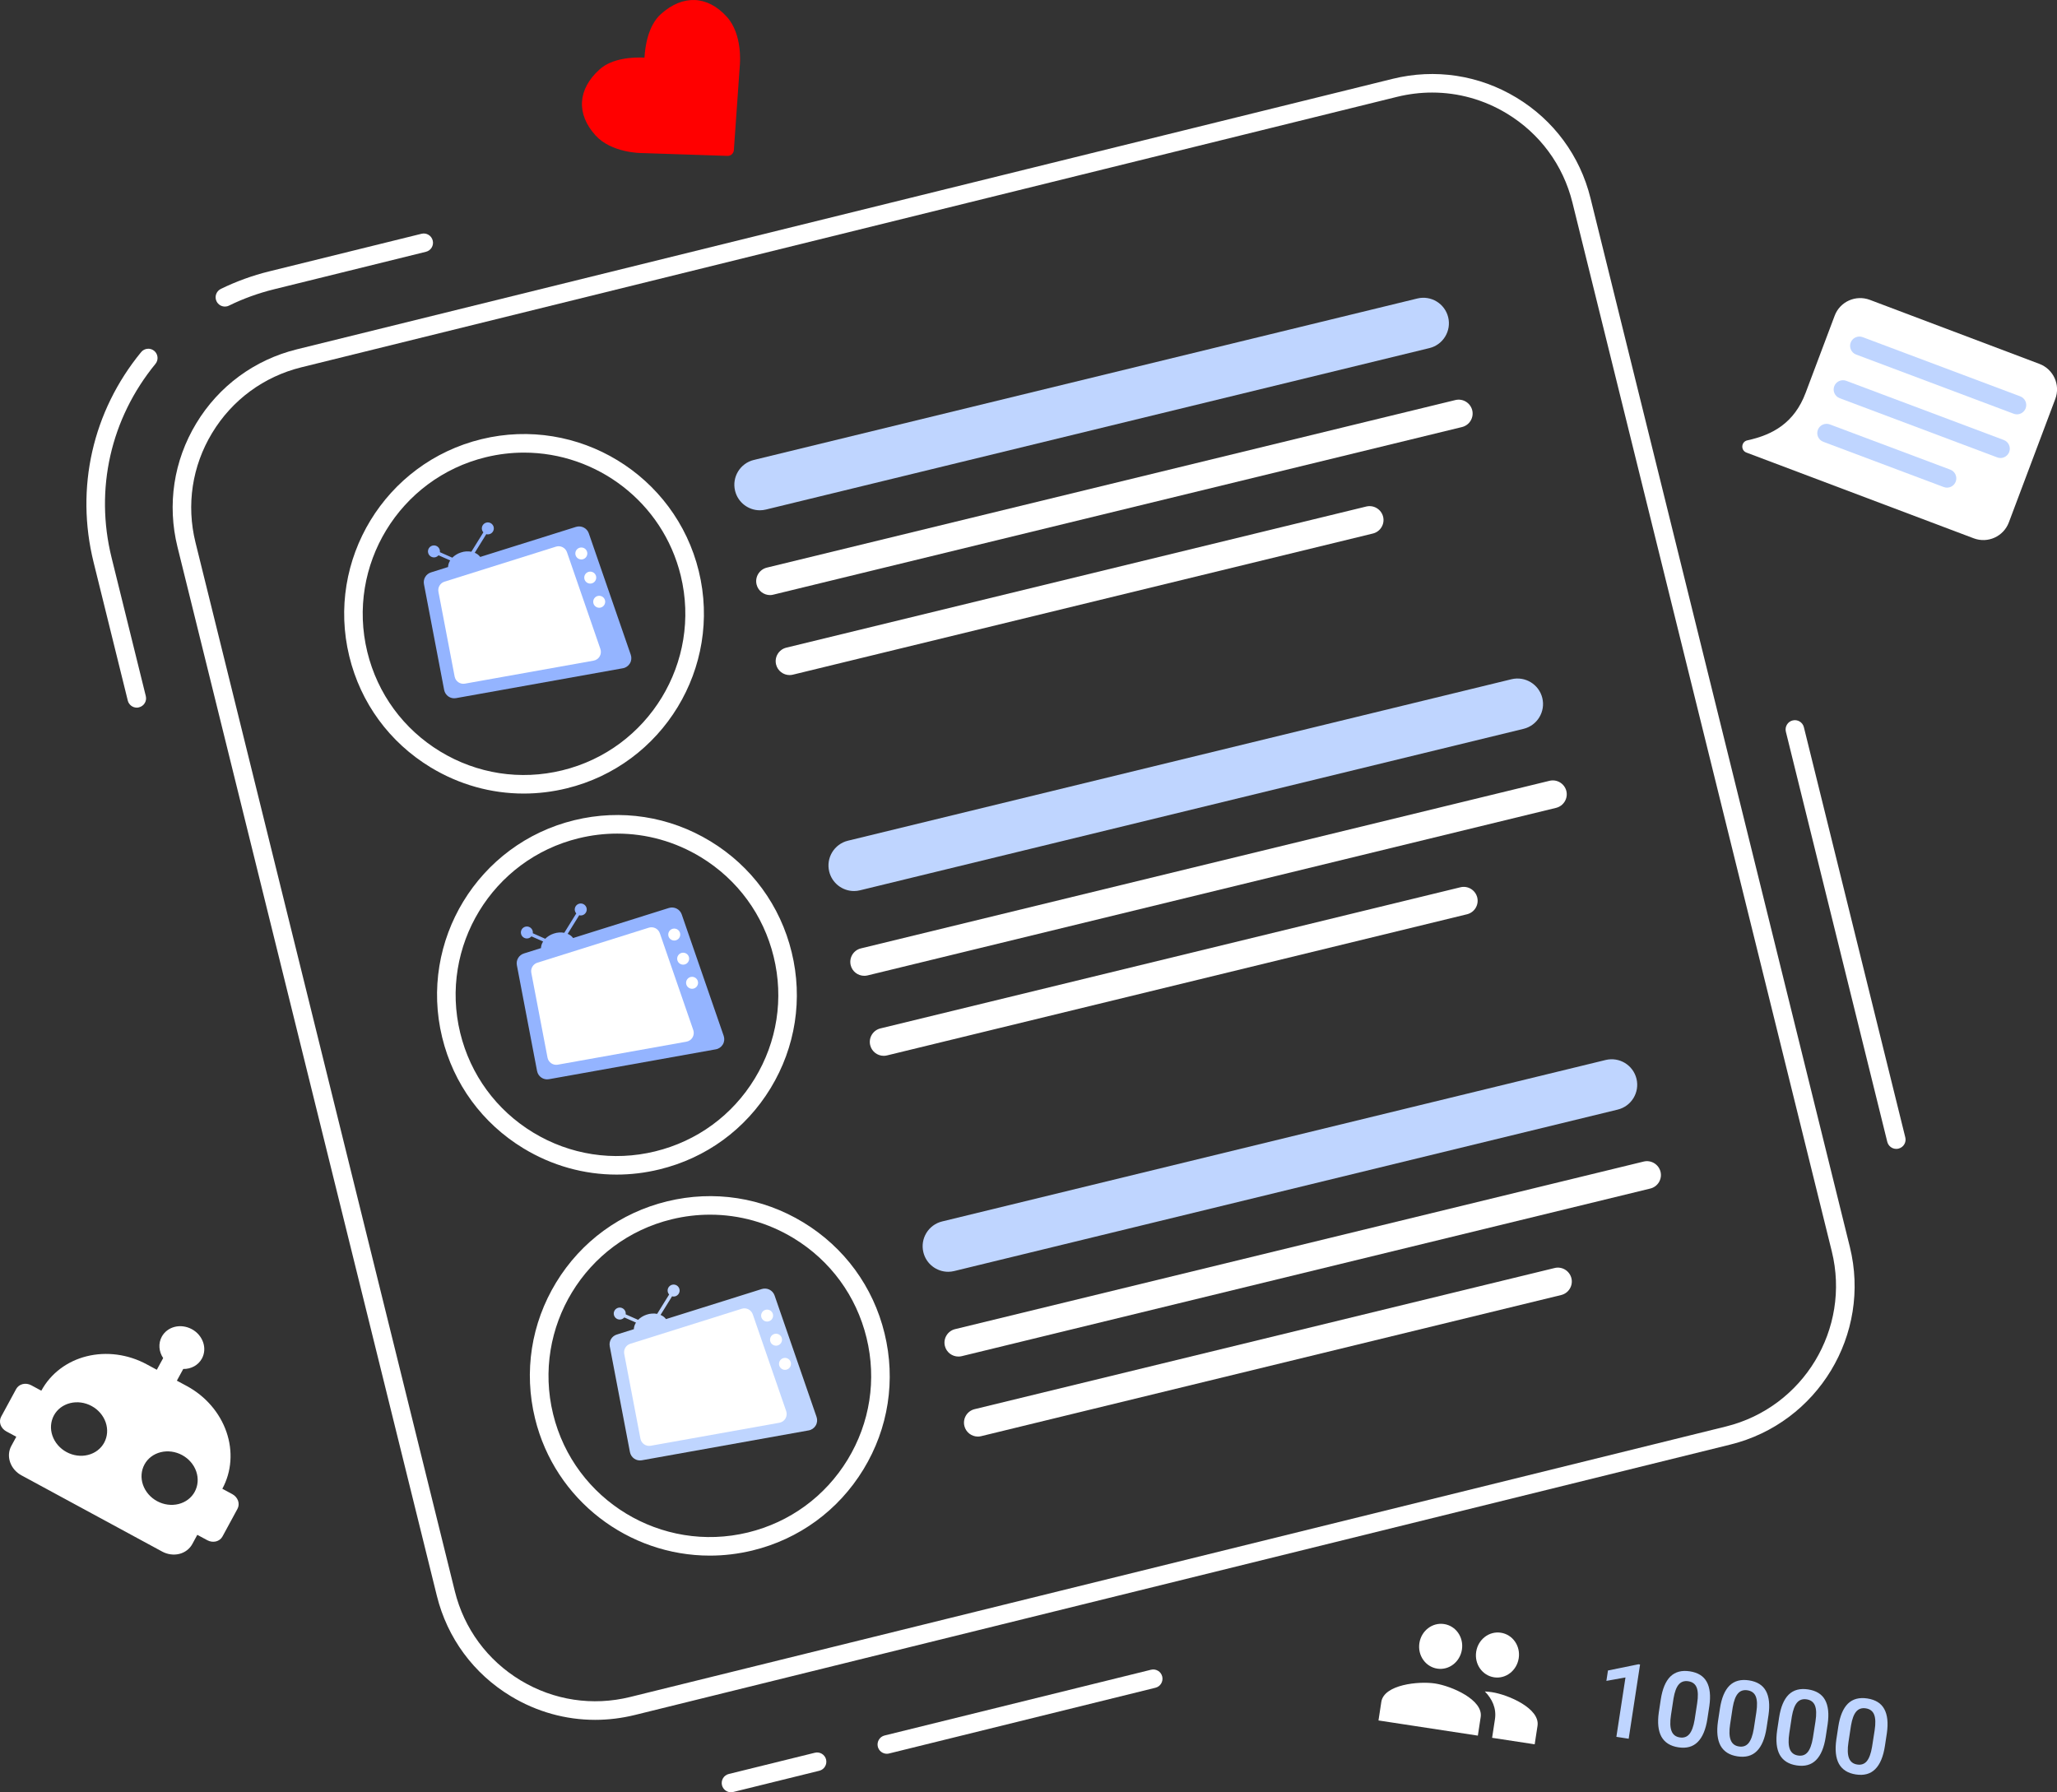<svg viewBox="0 0 443 386" fill="none" xmlns="http://www.w3.org/2000/svg">
<rect x="0" y="0" width="443" height="386" fill="#333333" stroke="none"/>
<g clip-path="url(#clip0)">
<path d="M204.199 273.903C201.719 273.903 199.469 272.214 198.859 269.706C198.139 266.759 199.949 263.781 202.899 263.062L345.786 228.291C348.746 227.571 351.716 229.38 352.436 232.327C353.156 235.275 351.346 238.252 348.396 238.972L205.509 273.743C205.059 273.853 204.629 273.903 204.199 273.903Z" fill="#BFD5FF"/>
<path d="M206.399 292.158C205.049 292.158 203.819 291.239 203.489 289.87C203.099 288.261 204.089 286.642 205.699 286.253L353.986 250.163C355.596 249.773 357.216 250.762 357.616 252.361C358.006 253.969 357.016 255.588 355.406 255.978L207.109 292.078C206.869 292.138 206.629 292.158 206.399 292.158Z" fill="white"/>
<path d="M210.599 309.393C209.249 309.393 208.019 308.474 207.689 307.105C207.299 305.497 208.289 303.878 209.899 303.488L334.795 273.094C336.405 272.694 338.025 273.693 338.425 275.292C338.815 276.9 337.825 278.519 336.215 278.909L211.309 309.304C211.069 309.364 210.829 309.393 210.599 309.393Z" fill="white"/>
<path d="M152.867 335.032C135.416 335.032 119.535 323.152 115.225 305.487C112.775 295.445 114.395 285.044 119.765 276.211C125.146 267.378 133.646 261.163 143.696 258.726C153.747 256.278 164.157 257.886 172.998 263.262C181.838 268.637 188.058 277.12 190.499 287.172C192.949 297.214 191.339 307.615 185.958 316.448C180.578 325.28 172.088 331.495 162.027 333.933C158.967 334.673 155.887 335.032 152.867 335.032ZM152.927 261.603C150.167 261.603 147.387 261.933 144.646 262.602C126.036 267.129 114.585 285.943 119.115 304.538C123.646 323.132 142.476 334.573 161.087 330.046C170.098 327.848 177.718 322.283 182.548 314.359C187.368 306.436 188.818 297.114 186.618 288.111C184.418 279.109 178.848 271.495 170.918 266.669C165.407 263.322 159.217 261.603 152.927 261.603Z" fill="white"/>
<path d="M166.818 279.009C166.427 277.88 165.207 277.26 164.057 277.62L143.426 284.094C143.146 283.695 142.736 283.395 142.256 283.195L144.737 279.189C144.937 279.249 145.157 279.258 145.377 279.199C146.067 279.029 146.497 278.329 146.327 277.64C146.157 276.95 145.457 276.521 144.767 276.691C144.076 276.86 143.646 277.56 143.816 278.249C143.866 278.459 143.976 278.649 144.106 278.799L141.526 282.965C140.826 282.836 140.036 282.865 139.256 283.135C138.526 283.375 137.896 283.775 137.426 284.254L134.746 283.065C134.766 282.915 134.766 282.756 134.726 282.596C134.556 281.906 133.856 281.477 133.166 281.647C132.476 281.816 132.046 282.516 132.216 283.205C132.386 283.895 133.086 284.324 133.776 284.154C134.046 284.084 134.276 283.935 134.456 283.735L136.966 284.844C136.676 285.293 136.526 285.783 136.506 286.263L132.826 287.422C131.756 287.761 131.106 288.841 131.316 289.95L135.666 312.741C135.896 313.93 137.036 314.719 138.226 314.499L174.158 308.065C174.798 307.955 175.348 307.565 175.678 307.005C176.008 306.446 176.068 305.777 175.858 305.167L166.818 279.009Z" fill="#BFD5FF"/>
<path d="M162.117 283.065C161.777 282.086 160.727 281.557 159.747 281.866L135.736 289.41C134.816 289.7 134.256 290.639 134.436 291.588L137.926 309.853C138.126 310.882 139.106 311.552 140.136 311.372L167.848 306.416C168.398 306.316 168.878 305.986 169.158 305.507C169.438 305.027 169.498 304.448 169.318 303.918L162.117 283.065Z" fill="white"/>
<path d="M165.207 284.624C165.92 284.624 166.497 284.047 166.497 283.335C166.497 282.623 165.92 282.046 165.207 282.046C164.495 282.046 163.917 282.623 163.917 283.335C163.917 284.047 164.495 284.624 165.207 284.624Z" fill="white"/>
<path d="M167.128 289.82C167.84 289.82 168.418 289.243 168.418 288.531C168.418 287.819 167.84 287.242 167.128 287.242C166.415 287.242 165.838 287.819 165.838 288.531C165.838 289.243 166.415 289.82 167.128 289.82Z" fill="white"/>
<path d="M169.058 295.025C169.77 295.025 170.348 294.448 170.348 293.736C170.348 293.025 169.77 292.448 169.058 292.448C168.345 292.448 167.768 293.025 167.768 293.736C167.768 294.448 168.345 295.025 169.058 295.025Z" fill="white"/>
<path d="M183.918 191.901C181.438 191.901 179.188 190.212 178.578 187.704C177.858 184.757 179.668 181.779 182.618 181.06L325.505 146.289C328.455 145.569 331.435 147.378 332.155 150.325C332.875 153.273 331.065 156.25 328.115 156.97L185.228 191.741C184.788 191.851 184.348 191.901 183.918 191.901Z" fill="#BFD5FF"/>
<path d="M186.118 210.156C184.768 210.156 183.538 209.237 183.208 207.868C182.818 206.259 183.808 204.64 185.418 204.251L333.705 168.161C335.315 167.771 336.935 168.76 337.335 170.359C337.725 171.967 336.735 173.586 335.125 173.986L186.838 210.076C186.598 210.136 186.358 210.156 186.118 210.156Z" fill="white"/>
<path d="M190.318 227.391C188.968 227.391 187.738 226.472 187.408 225.103C187.018 223.495 188.008 221.876 189.618 221.486L314.514 191.092C316.124 190.692 317.744 191.691 318.144 193.29C318.534 194.898 317.544 196.517 315.934 196.907L191.038 227.302C190.798 227.362 190.558 227.391 190.318 227.391Z" fill="white"/>
<path d="M132.786 252.97C125.776 252.97 118.875 251.052 112.725 247.315C103.885 241.939 97.664 233.456 95.224 223.405C90.174 202.672 102.945 181.689 123.696 176.644C133.746 174.196 144.156 175.804 152.997 181.18C161.837 186.555 168.058 195.048 170.498 205.09C172.948 215.132 171.328 225.533 165.957 234.366C160.577 243.198 152.087 249.413 142.026 251.851C138.966 252.601 135.866 252.97 132.786 252.97ZM132.926 179.531C130.166 179.531 127.396 179.861 124.646 180.53C106.035 185.057 94.584 203.871 99.114 222.466C101.315 231.468 106.885 239.082 114.815 243.908C122.745 248.724 132.076 250.173 141.086 247.974C150.107 245.776 157.727 240.211 162.547 232.287C167.368 224.364 168.818 215.042 166.617 206.039C164.417 197.037 158.847 189.423 150.917 184.597C145.407 181.25 139.216 179.531 132.926 179.531Z" fill="white"/>
<path d="M146.817 196.937C146.427 195.808 145.206 195.188 144.056 195.548L123.425 202.023C123.145 201.623 122.735 201.323 122.255 201.123L124.736 197.117C124.936 197.177 125.156 197.187 125.376 197.127C126.066 196.957 126.496 196.257 126.326 195.568C126.156 194.878 125.456 194.449 124.766 194.619C124.076 194.788 123.645 195.488 123.815 196.177C123.866 196.387 123.976 196.577 124.106 196.727L121.525 200.893C120.825 200.764 120.035 200.794 119.255 201.063C118.525 201.303 117.895 201.703 117.425 202.182L114.745 200.993C114.765 200.843 114.765 200.684 114.725 200.524C114.555 199.834 113.855 199.405 113.165 199.575C112.475 199.744 112.045 200.444 112.215 201.133C112.385 201.823 113.085 202.252 113.775 202.082C114.045 202.013 114.275 201.863 114.455 201.663L116.965 202.772C116.675 203.222 116.525 203.711 116.505 204.191L112.825 205.35C111.755 205.689 111.105 206.769 111.315 207.878L115.665 230.669C115.895 231.858 117.035 232.647 118.225 232.427L154.157 225.993C154.797 225.883 155.347 225.493 155.677 224.934C156.007 224.374 156.067 223.705 155.857 223.095L146.817 196.937Z" fill="#94B4FF"/>
<path d="M142.106 200.993C141.766 200.014 140.716 199.485 139.736 199.794L115.725 207.338C114.805 207.628 114.245 208.567 114.425 209.516L117.915 227.781C118.115 228.81 119.095 229.48 120.125 229.3L147.837 224.344C148.387 224.244 148.867 223.914 149.147 223.435C149.427 222.955 149.487 222.376 149.307 221.846L142.106 200.993Z" fill="white"/>
<path d="M145.206 202.562C145.919 202.562 146.497 201.985 146.497 201.273C146.497 200.561 145.919 199.984 145.206 199.984C144.494 199.984 143.916 200.561 143.916 201.273C143.916 201.985 144.494 202.562 145.206 202.562Z" fill="white"/>
<path d="M147.126 207.758C147.839 207.758 148.417 207.181 148.417 206.469C148.417 205.757 147.839 205.18 147.126 205.18C146.414 205.18 145.836 205.757 145.836 206.469C145.836 207.181 146.414 207.758 147.126 207.758Z" fill="white"/>
<path d="M149.047 212.953C149.759 212.953 150.337 212.376 150.337 211.665C150.337 210.953 149.759 210.376 149.047 210.376C148.334 210.376 147.757 210.953 147.757 211.665C147.757 212.376 148.334 212.953 149.047 212.953Z" fill="white"/>
<path d="M163.647 109.899C161.167 109.899 158.917 108.21 158.307 105.702C157.587 102.755 159.397 99.777 162.347 99.058L305.234 64.287C308.184 63.567 311.164 65.376 311.884 68.323C312.604 71.271 310.794 74.249 307.844 74.968L164.957 109.739C164.507 109.849 164.077 109.899 163.647 109.899Z" fill="#BFD5FF"/>
<path d="M165.847 128.164C164.497 128.164 163.267 127.245 162.937 125.876C162.547 124.267 163.537 122.648 165.147 122.249L313.434 86.159C315.044 85.769 316.664 86.758 317.064 88.357C317.454 89.965 316.464 91.584 314.854 91.974L166.567 128.064C166.317 128.134 166.077 128.164 165.847 128.164Z" fill="white"/>
<path d="M170.048 145.389C168.697 145.389 167.467 144.47 167.137 143.101C166.747 141.493 167.737 139.874 169.348 139.484L294.243 109.09C295.853 108.7 297.473 109.689 297.873 111.288C298.263 112.896 297.273 114.515 295.663 114.905L170.768 145.3C170.518 145.359 170.278 145.389 170.048 145.389Z" fill="white"/>
<path d="M112.785 170.908C105.775 170.908 98.874 168.99 92.724 165.253C83.884 159.877 77.663 151.395 75.223 141.343C70.173 120.61 82.944 99.627 103.695 94.582C124.446 89.526 145.447 102.295 150.497 123.028C155.547 143.761 142.776 164.743 122.026 169.789C118.955 170.539 115.855 170.908 112.785 170.908ZM112.855 97.479C110.145 97.479 107.385 97.799 104.635 98.468C86.024 102.995 74.573 121.809 79.104 140.404C81.304 149.406 86.874 157.02 94.804 161.846C102.735 166.662 112.065 168.111 121.075 165.912C139.686 161.386 151.137 142.572 146.607 123.977C142.746 108.13 128.496 97.479 112.855 97.479Z" fill="white"/>
<path d="M126.806 114.865C126.416 113.736 125.196 113.116 124.046 113.476L103.415 119.951C103.135 119.551 102.725 119.251 102.245 119.051L104.725 115.045C104.925 115.105 105.145 115.115 105.365 115.055C106.055 114.885 106.485 114.185 106.315 113.496C106.145 112.806 105.445 112.377 104.755 112.547C104.065 112.717 103.635 113.416 103.805 114.105C103.855 114.315 103.965 114.505 104.095 114.655L101.515 118.822C100.815 118.692 100.025 118.722 99.245 118.991C98.514 119.231 97.885 119.631 97.415 120.11L94.734 118.921C94.754 118.772 94.754 118.612 94.714 118.452C94.544 117.762 93.844 117.333 93.154 117.503C92.464 117.672 92.034 118.372 92.204 119.061C92.374 119.751 93.074 120.18 93.764 120.011C94.034 119.941 94.264 119.791 94.444 119.591L96.954 120.7C96.664 121.15 96.514 121.639 96.494 122.119L92.814 123.278C91.744 123.618 91.094 124.697 91.304 125.806L95.654 148.597C95.884 149.786 97.024 150.575 98.215 150.355L134.146 143.921C134.786 143.811 135.336 143.421 135.666 142.862C135.996 142.302 136.056 141.633 135.846 141.023L126.806 114.865Z" fill="#94B4FF"/>
<path d="M122.106 118.931C121.766 117.952 120.715 117.423 119.735 117.732L95.724 125.276C94.804 125.566 94.244 126.505 94.424 127.454L97.915 145.719C98.115 146.748 99.094 147.418 100.125 147.238L127.836 142.282C128.386 142.182 128.866 141.852 129.146 141.373C129.426 140.893 129.486 140.314 129.306 139.784L122.106 118.931Z" fill="white"/>
<path d="M125.196 120.49C125.908 120.49 126.486 119.913 126.486 119.201C126.486 118.489 125.908 117.912 125.196 117.912C124.483 117.912 123.906 118.489 123.906 119.201C123.906 119.913 124.483 120.49 125.196 120.49Z" fill="white"/>
<path d="M127.116 125.686C127.828 125.686 128.406 125.109 128.406 124.397C128.406 123.685 127.828 123.108 127.116 123.108C126.403 123.108 125.826 123.685 125.826 124.397C125.826 125.109 126.403 125.686 127.116 125.686Z" fill="white"/>
<path d="M129.046 130.891C129.758 130.891 130.336 130.314 130.336 129.603C130.336 128.891 129.758 128.314 129.046 128.314C128.333 128.314 127.756 128.891 127.756 129.603C127.756 130.314 128.333 130.891 129.046 130.891Z" fill="white"/>
<path d="M128.176 370.403C121.846 370.403 115.605 368.684 110.045 365.327C101.995 360.471 96.324 352.778 94.074 343.655L38.222 117.792C35.972 108.67 37.402 99.228 42.262 91.184C47.122 83.141 54.822 77.476 63.953 75.228L299.934 16.976C309.054 14.728 318.514 16.157 326.565 21.013C334.615 25.869 340.285 33.562 342.535 42.685L398.388 268.547C403.038 287.372 391.498 306.466 372.667 311.112L372.187 309.174L372.667 311.112L136.686 369.364C133.856 370.053 131.006 370.403 128.176 370.403ZM308.424 19.933C305.914 19.933 303.384 20.243 300.884 20.853L64.903 79.105C56.813 81.103 49.992 86.129 45.682 93.253C41.372 100.377 40.102 108.75 42.102 116.833L97.954 342.696C99.954 350.779 104.985 357.594 112.115 361.9C119.245 366.206 127.626 367.475 135.716 365.477L371.697 307.225C388.398 303.099 398.618 286.183 394.498 269.497L338.645 43.634C336.645 35.551 331.615 28.736 324.485 24.43C319.564 21.452 314.034 19.933 308.424 19.933Z" fill="white"/>
<path d="M321.765 361.241C324.305 361.63 326.665 359.792 327.075 357.134C327.485 354.476 325.775 352.028 323.235 351.639C320.694 351.249 318.324 353.077 317.914 355.735C317.504 358.393 319.224 360.851 321.765 361.241ZM309.534 359.372C312.074 359.762 314.434 357.923 314.844 355.266C315.254 352.608 313.544 350.16 311.004 349.77C308.464 349.38 306.094 351.209 305.684 353.867C305.274 356.524 306.994 358.982 309.534 359.372ZM309.044 362.569C305.484 362.03 298.053 362.809 297.483 366.536L296.873 370.533L318.274 373.8L318.884 369.803C319.454 366.077 312.604 363.109 309.044 362.569ZM321.275 364.438C320.834 364.368 320.324 364.328 319.784 364.288C321.354 365.907 322.315 367.905 321.955 370.273L321.344 374.27L330.515 375.669L331.125 371.672C331.685 367.945 324.835 364.977 321.275 364.438Z" fill="white"/>
<path d="M350.756 374.47L348.106 374.06L350.066 361.271L345.956 362.01L346.296 359.772L352.866 358.433L353.206 358.483L350.756 374.47ZM367.707 370.193C367.357 372.481 366.657 374.15 365.617 375.179C364.587 376.208 363.196 376.588 361.446 376.318C359.726 376.058 358.516 375.289 357.806 374.03C357.116 372.761 356.926 371.012 357.246 368.784L357.666 366.027C358.016 363.738 358.706 362.09 359.736 361.071C360.776 360.062 362.166 359.682 363.927 359.952C365.667 360.221 366.887 360.971 367.567 362.22C368.257 363.469 368.447 365.207 368.127 367.435L367.707 370.193ZM365.507 366.816C365.737 365.317 365.697 364.198 365.397 363.439C365.097 362.679 364.497 362.23 363.606 362.09C362.736 361.96 362.046 362.19 361.536 362.789C361.026 363.379 360.656 364.378 360.416 365.777L359.866 369.384C359.636 370.873 359.676 372.012 359.986 372.801C360.286 373.59 360.886 374.06 361.776 374.19C362.626 374.32 363.316 374.08 363.826 373.47C364.337 372.851 364.717 371.832 364.957 370.393L365.507 366.816ZM380.447 372.142C380.097 374.43 379.397 376.098 378.357 377.127C377.327 378.157 375.937 378.536 374.187 378.266C372.467 378.007 371.257 377.237 370.547 375.978C369.857 374.709 369.667 372.961 369.987 370.733L370.407 367.975C370.757 365.687 371.447 364.038 372.477 363.019C373.517 362.01 374.907 361.63 376.667 361.9C378.407 362.17 379.627 362.919 380.307 364.168C380.997 365.417 381.187 367.156 380.867 369.384L380.447 372.142ZM378.247 368.764C378.477 367.266 378.437 366.146 378.137 365.387C377.837 364.628 377.237 364.178 376.347 364.038C375.477 363.908 374.787 364.138 374.277 364.738C373.767 365.327 373.397 366.326 373.157 367.725L372.607 371.332C372.377 372.821 372.417 373.96 372.727 374.749C373.027 375.539 373.627 376.008 374.517 376.138C375.367 376.268 376.057 376.028 376.567 375.419C377.077 374.799 377.457 373.78 377.697 372.341L378.247 368.764ZM393.188 374.09C392.838 376.378 392.138 378.047 391.098 379.076C390.068 380.105 388.678 380.485 386.928 380.215C385.207 379.955 383.997 379.186 383.287 377.927C382.597 376.658 382.407 374.909 382.727 372.681L383.147 369.923C383.497 367.635 384.187 365.987 385.217 364.967C386.258 363.958 387.648 363.579 389.408 363.848C391.148 364.118 392.368 364.868 393.048 366.117C393.738 367.365 393.928 369.104 393.608 371.332L393.188 374.09ZM390.988 370.713C391.218 369.214 391.178 368.095 390.878 367.336C390.578 366.576 389.978 366.127 389.088 365.987C388.218 365.857 387.528 366.087 387.018 366.686C386.508 367.276 386.138 368.275 385.897 369.674L385.347 373.281C385.117 374.769 385.157 375.908 385.457 376.698C385.757 377.487 386.358 377.957 387.248 378.087C388.098 378.216 388.788 377.977 389.298 377.367C389.808 376.748 390.188 375.729 390.428 374.29L390.988 370.713ZM405.938 376.038C405.588 378.326 404.888 379.995 403.848 381.024C402.818 382.053 401.428 382.433 399.678 382.163C397.958 381.903 396.748 381.134 396.038 379.875C395.348 378.606 395.158 376.858 395.478 374.629L395.898 371.872C396.248 369.584 396.938 367.935 397.968 366.916C399.008 365.907 400.398 365.527 402.158 365.797C403.898 366.067 405.118 366.816 405.798 368.065C406.488 369.314 406.678 371.052 406.358 373.281L405.938 376.038ZM403.728 372.651C403.958 371.152 403.918 370.033 403.618 369.274C403.318 368.515 402.718 368.065 401.828 367.925C400.958 367.795 400.268 368.025 399.758 368.624C399.248 369.214 398.878 370.213 398.638 371.612L398.088 375.219C397.858 376.708 397.898 377.847 398.198 378.636C398.498 379.425 399.098 379.895 399.988 380.025C400.838 380.155 401.528 379.915 402.038 379.306C402.548 378.686 402.928 377.667 403.168 376.228L403.728 372.651Z" fill="#BFD5FF"/>
<path d="M157.607 33.233C157.857 33.003 158.027 32.683 158.047 32.323L159.337 13.988C159.347 13.719 159.957 7.414 156.537 3.627C152.357 -0.999 147.037 -1.209 142.316 3.047C139.556 5.535 138.926 10.052 138.796 12.41C136.436 12.3 131.886 12.46 129.116 14.958C124.396 19.214 124.066 24.52 128.236 29.146C131.656 32.933 137.996 32.973 138.216 32.963L156.647 33.572C157.017 33.592 157.357 33.462 157.607 33.233Z" fill="#FF0000"/>
<path d="M402.688 64.576L439.2 78.365C442.24 79.504 443.78 82.891 442.63 85.929L432.63 112.507C431.49 115.544 428.099 117.083 425.059 115.934L376.117 97.469C374.837 96.99 374.967 95.131 376.307 94.841C381.797 93.652 386.427 91.075 388.858 84.62L395.118 67.994C396.248 64.966 399.648 63.437 402.688 64.576Z" fill="white"/>
<path d="M434.37 89.236C434.14 89.236 433.9 89.196 433.67 89.106L399.738 76.357C398.708 75.967 398.178 74.818 398.568 73.779C398.958 72.74 400.108 72.23 401.148 72.61L435.08 85.359C436.11 85.749 436.64 86.898 436.25 87.937C435.94 88.746 435.18 89.236 434.37 89.236Z" fill="#BFD5FF"/>
<path d="M430.829 98.638C430.599 98.638 430.359 98.598 430.129 98.508L396.198 85.759C395.168 85.369 394.638 84.22 395.028 83.181C395.418 82.152 396.568 81.632 397.608 82.012L431.539 94.761C432.57 95.151 433.1 96.3 432.71 97.339C432.4 98.139 431.639 98.638 430.829 98.638Z" fill="#BFD5FF"/>
<path d="M419.309 105.023C419.079 105.023 418.839 104.983 418.609 104.893L392.668 95.151C391.638 94.761 391.108 93.612 391.498 92.573C391.888 91.544 393.038 91.015 394.078 91.404L420.019 101.146C421.049 101.536 421.579 102.685 421.189 103.724C420.879 104.533 420.119 105.023 419.309 105.023Z" fill="#BFD5FF"/>
<path d="M408.388 247.435C407.488 247.435 406.678 246.825 406.448 245.916L384.607 157.579C384.347 156.51 384.997 155.421 386.067 155.161C387.138 154.892 388.228 155.551 388.488 156.62L410.329 244.957C410.599 246.026 409.939 247.115 408.868 247.375C408.708 247.415 408.548 247.435 408.388 247.435Z" fill="white"/>
<path d="M190.989 377.707C190.089 377.707 189.279 377.097 189.049 376.188C188.789 375.119 189.439 374.03 190.509 373.77L247.881 359.612C248.951 359.342 250.041 360.002 250.301 361.071C250.561 362.14 249.911 363.229 248.841 363.489L191.469 377.647C191.309 377.687 191.149 377.707 190.989 377.707Z" fill="white"/>
<path d="M157.427 386C156.527 386 155.717 385.391 155.487 384.481C155.227 383.412 155.877 382.323 156.947 382.063L175.488 377.487C176.558 377.217 177.648 377.877 177.908 378.946C178.168 380.015 177.518 381.104 176.448 381.364L157.907 385.94C157.747 385.98 157.587 386 157.427 386Z" fill="white"/>
<path d="M48.442 66.025C47.702 66.025 46.992 65.616 46.642 64.906C46.152 63.917 46.562 62.718 47.552 62.228C50.862 60.61 54.373 59.331 57.993 58.442L90.774 50.348C91.844 50.078 92.934 50.738 93.194 51.807C93.464 52.876 92.804 53.965 91.734 54.225L58.953 62.318C55.612 63.148 52.372 64.317 49.322 65.816C49.032 65.965 48.732 66.025 48.442 66.025Z" fill="white"/>
<path d="M29.461 152.404C28.561 152.404 27.751 151.794 27.521 150.885L20.151 121.07C16.201 105.083 19.931 88.597 30.391 75.837C31.091 74.988 32.352 74.858 33.202 75.557C34.051 76.257 34.181 77.516 33.481 78.365C23.831 90.135 20.381 105.353 24.031 120.1L31.401 149.916C31.671 150.985 31.011 152.074 29.941 152.334C29.781 152.384 29.621 152.404 29.461 152.404Z" fill="white"/>
<path d="M41.312 286.263C42.462 286.882 43.332 287.901 43.742 289.08C44.152 290.269 44.062 291.518 43.492 292.577C42.692 294.046 41.132 294.866 39.462 294.836L38.092 297.354L40.262 298.523C44.282 300.701 47.342 304.258 48.772 308.404C50.202 312.551 49.882 316.947 47.882 320.634L50.052 321.803C50.622 322.113 51.062 322.623 51.272 323.212C51.472 323.802 51.432 324.431 51.142 324.961L47.912 330.916C47.622 331.445 47.122 331.825 46.512 331.975C45.902 332.125 45.242 332.035 44.662 331.725L42.492 330.556L41.412 332.544C40.842 333.593 39.832 334.363 38.622 334.663C37.402 334.962 36.072 334.782 34.932 334.163L4.61 317.737C3.46 317.117 2.59 316.098 2.18 314.919C1.77 313.73 1.86 312.481 2.43 311.422L3.51 309.434L1.34 308.264C0.77 307.955 0.33 307.445 0.12 306.856C-0.08 306.266 -0.04 305.637 0.25 305.107L3.48 299.152C3.77 298.622 4.27 298.243 4.88 298.093C5.49 297.943 6.15 298.033 6.73 298.343L8.9 299.512C10.9 295.825 14.411 293.157 18.671 292.098C22.931 291.039 27.581 291.658 31.601 293.836L33.772 295.005L35.142 292.488C34.212 291.109 34.042 289.35 34.842 287.881C35.412 286.832 36.422 286.063 37.632 285.763C38.842 285.463 40.162 285.643 41.312 286.263ZM19.721 302.809C18.281 302.03 16.621 301.81 15.101 302.19C13.581 302.569 12.321 303.518 11.611 304.837C10.9 306.156 10.78 307.725 11.29 309.204C11.8 310.682 12.891 311.951 14.331 312.731C15.771 313.51 17.431 313.73 18.951 313.35C20.471 312.971 21.731 312.021 22.441 310.702C23.151 309.384 23.271 307.815 22.761 306.336C22.251 304.857 21.161 303.588 19.721 302.809ZM39.222 313.38C37.782 312.601 36.122 312.381 34.602 312.761C33.081 313.14 31.822 314.09 31.111 315.409C30.401 316.727 30.281 318.296 30.791 319.775C31.301 321.254 32.392 322.523 33.831 323.302C35.272 324.081 36.932 324.301 38.452 323.922C39.972 323.542 41.232 322.593 41.942 321.274C42.652 319.955 42.772 318.386 42.262 316.907C41.752 315.419 40.652 314.15 39.222 313.38Z" fill="white"/>
</g>
<defs>
<clipPath id="clip0">
<rect width="443" height="386" fill="white"/>
</clipPath>
</defs>
</svg>
